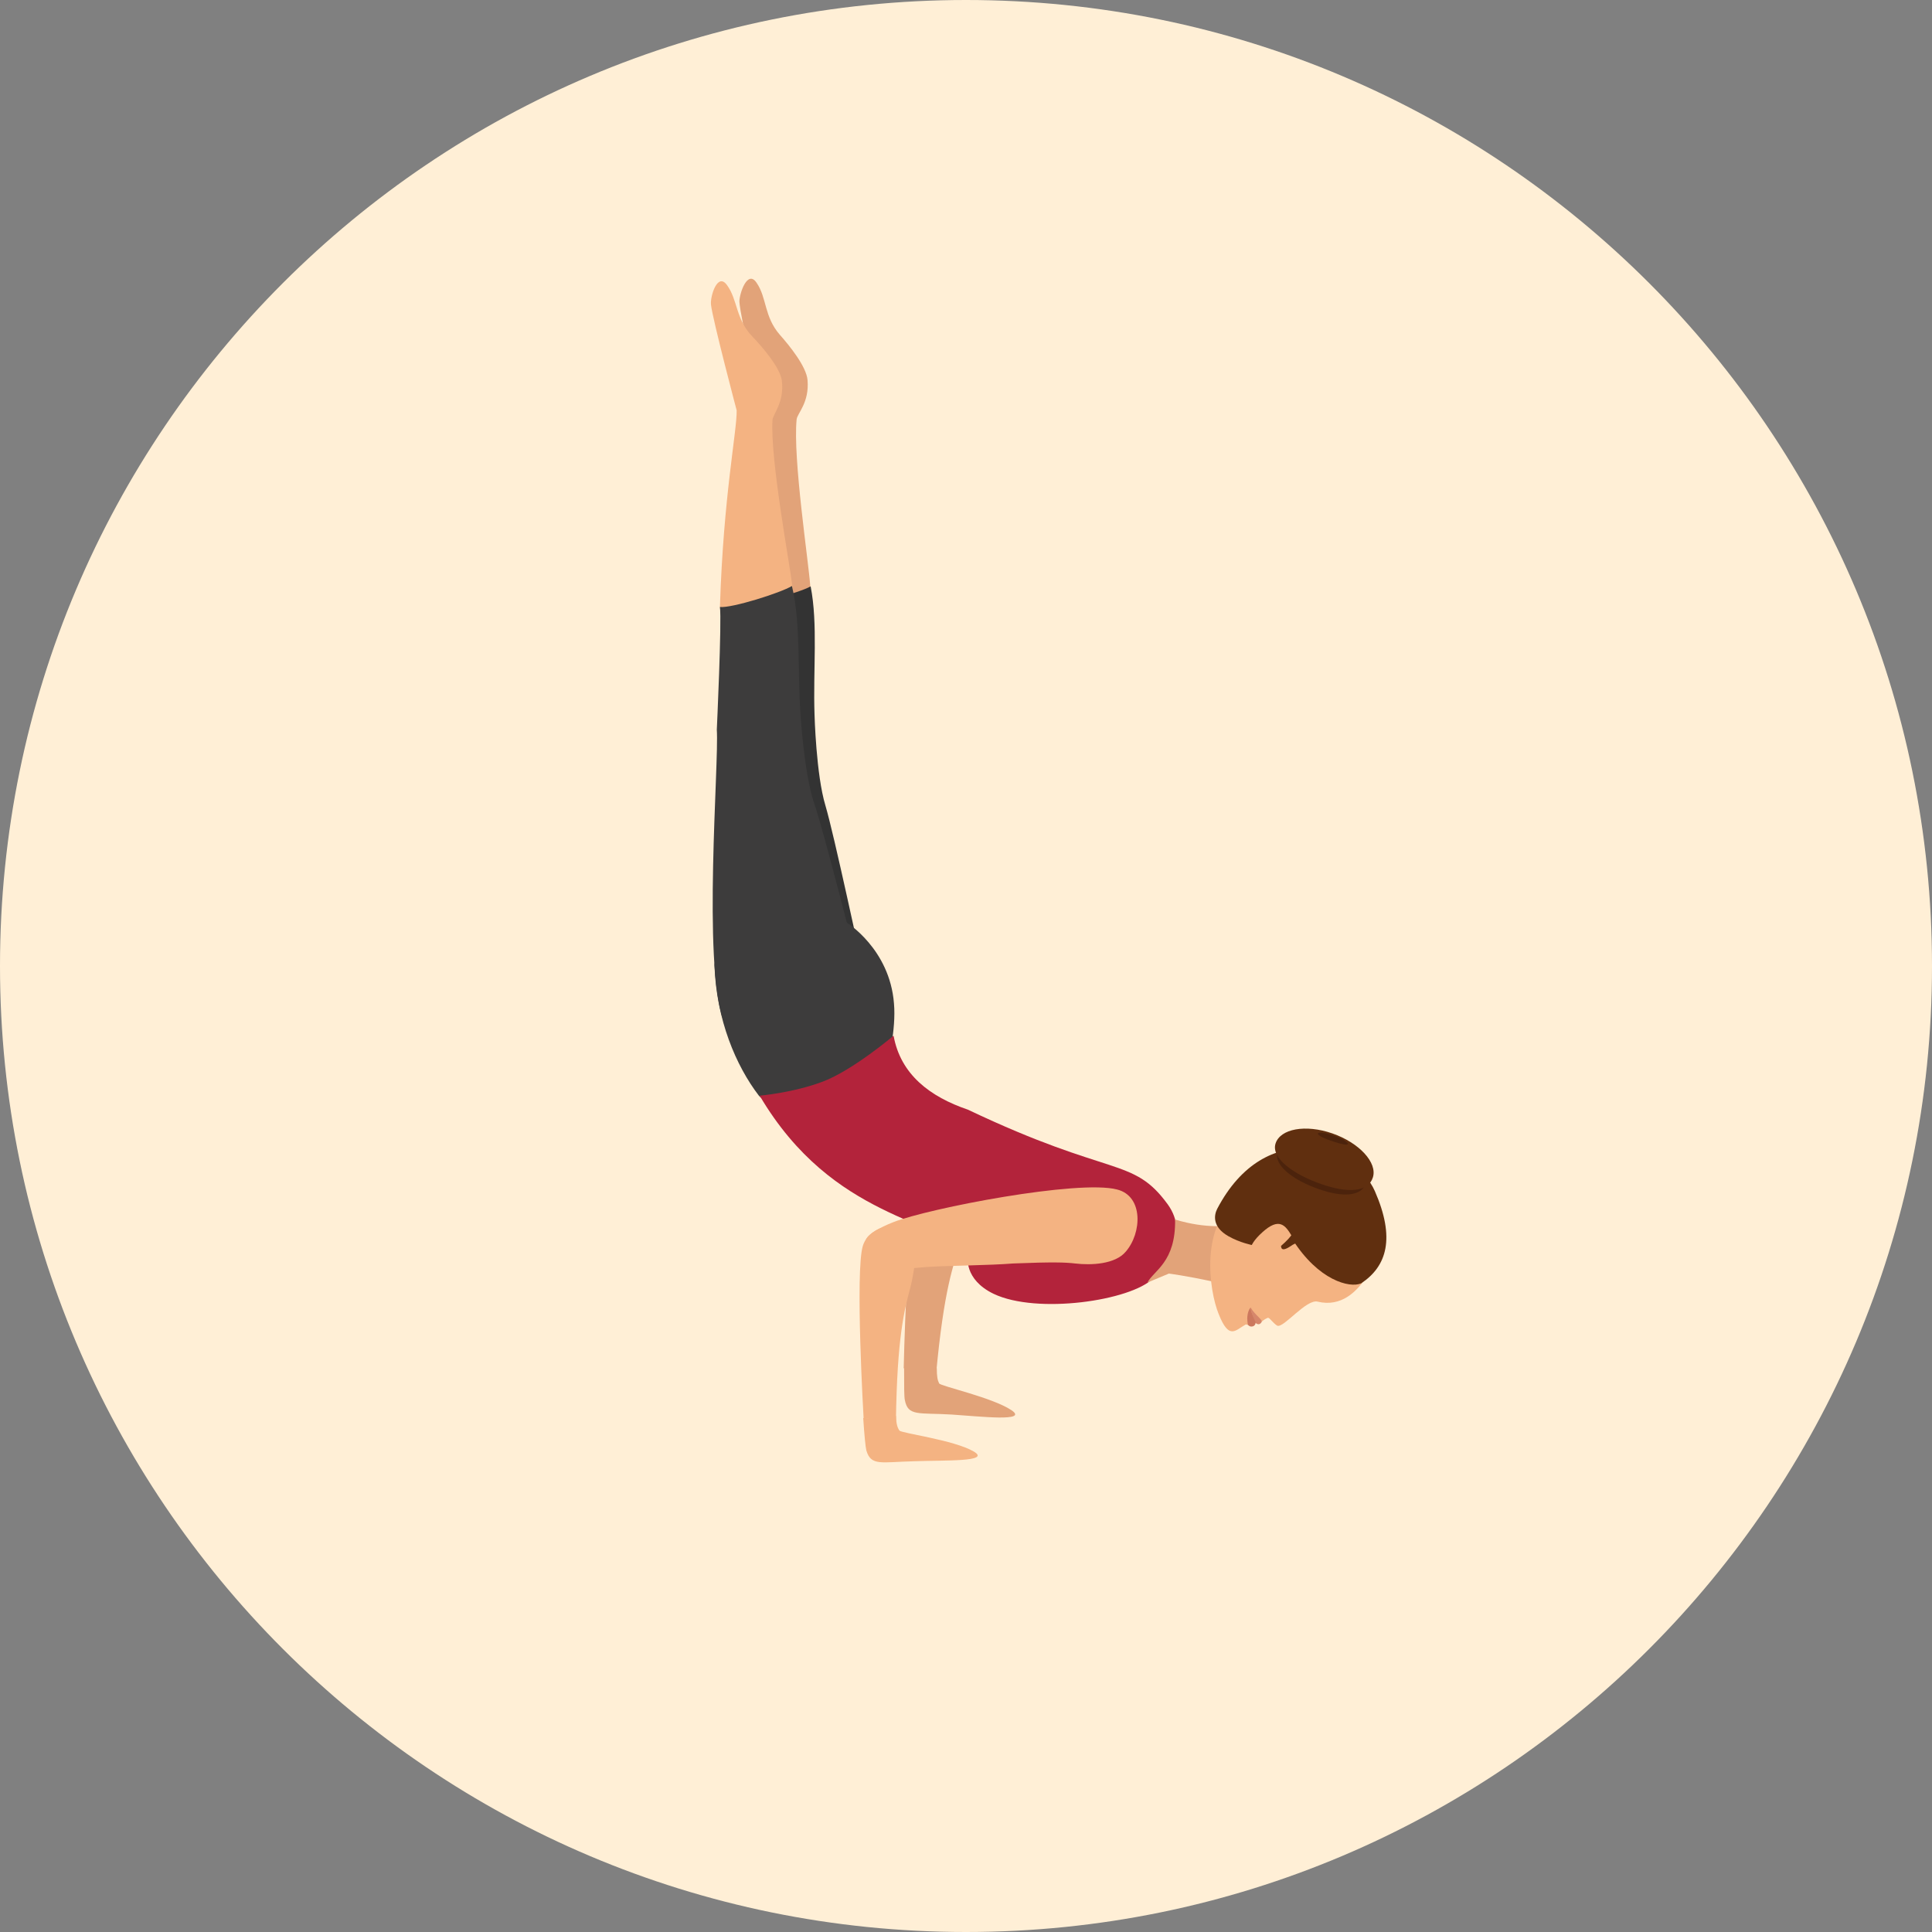 <?xml version="1.0" encoding="iso-8859-1"?>
<!-- Generator: Adobe Illustrator 19.0.0, SVG Export Plug-In . SVG Version: 6.00 Build 0)  -->
<svg version="1.1" id="Layer_1" xmlns="http://www.w3.org/2000/svg" xmlns:xlink="http://www.w3.org/1999/xlink" x="0px" y="0px"
	 viewBox="0 0 496.2 496.2" style="enable-background:new 0 0 496.2 496.2;" xml:space="preserve">
<rect x="0" y="0" width="496.2" height="496.2" fill="#808080" stroke="none"/>
<path style="fill:#FFEFD6;" d="M0,248.1C0,111.1,111.1,0,248.1,0s248.1,111.1,248.1,248.1S385.1,496.2,248.1,496.2S0,385.1,0,248.1z
	"/>
<path style="fill:#E2A379;" d="M194.3,72.6c2.7,3.9,1.9,8.7,6,13.4c2.4,2.7,6.8,8.1,7.1,11.6c0.5,5.8-2.6,8.5-2.8,10.1
	c-1,10,3.1,36.8,3.5,42.8c0.8,9.9-19,8.3-18.7,4.7c1.9-28.6,6-45.1,6.1-50.3c0,0-5.4-23.6-5.6-27.4C189.9,75.3,192,69.2,194.3,72.6z
	"/>
<path style="fill:#333333;" d="M209.2,183.6c-0.4-11.6,0.9-23.3-1-33c-3,1.7-15.6,5.1-18.7,4.7c0.3,3.6-1.9,31.4-1.9,31.4
	c0.3,8.8-5.8,59.3-1,74.8c1.1,4,2.4,7.5,3.7,10.4c2.5,5.5,34.1-2.9,34-11.1c-3.9-17.2-10-46.1-12.3-53.9
	C209.6,199,209.2,183.6,209.2,183.6z"/>
<path style="fill:#3D3C3C;" d="M228,272.9c0,0,2.2-8.4,1.6-15.2c-1.1-14-12.2-20.8-12.2-20.8s-34.2,3.9-33.9,11.1
	c0.5,13.9,5.5,25.7,11.4,33.4c2.8,3.6,17.3-0.9,17.3-0.9L228,272.9z"/>
<g>
	<path style="fill:#E2A379;" d="M240.4,353.1c2-21.9,4.5-28.5,6.4-34.1c2-5.6,2.6-12.6,2.8-13.6c-0.7-0.4-1.4-0.8-1.9-1.1
		c-3.7-1.8-6.1-1.4-7.3-1.2c0,0-3.7,0.9-5,4.2c-2.5,6.4-3.3,44.1-3.3,44.1L240.4,353.1z"/>
	<path style="fill:#E2A379;" d="M259.8,362.2c-4.9-3.3-18.3-6.2-18.6-6.9c-0.4-0.8-0.6-1.7-0.6-3.9c0,0-5.1,0.4-8.4-0.1
		c0,4.5,0,7.6,0.2,8.3c0.8,4.2,3.5,3.2,12,3.7C251.9,363.8,264.2,365.2,259.8,362.2z"/>
</g>
<path style="fill:#B3233B;" d="M255.2,332.3c11.1,5.3,35.2,1.8,41-4c3.1-3.1,9.4-11.1,3.7-19c-9-12.3-14.3-6.7-51.3-24.3
	c-9.7-3.3-17.3-9-19.1-19c0,0-10.5,8.9-18.2,11.8s-16.2,3.6-16.2,3.6c19,32.2,46.3,31.3,53.6,41.3
	C248.5,322.6,247.5,328.6,255.2,332.3z"/>
<path style="fill:#E2A379;" d="M300.2,327.1c0,0,4.2,0.5,11.5,2.1l7.2-15c-8.1,2.1-17.1-1-17.1-1c0.2,11-5.5,13.1-7.1,16.2
	L300.2,327.1z"/>
<path style="fill:#F4B382;" d="M338.4,334.3c6.2,1.5,10-2.8,12-5.5c6.2-8.6,4.6-14.5,1.5-21.5c-4.1-9.3-30.1-2.1-33.9,0.6
	c-9.8,6.8-7.5,23.5-5,29.6c2.7,6.8,4.3,4.1,6.9,2.7c0.1-0.1,0.6,0.1,0.6,0.1c0.9-0.4,2.1-1,3.6-0.9c0,0,0.7-0.6,1.2-0.8
	c0.3-0.2,0.5-0.2,0.8,0.1c0.8,0.8,1.5,1.6,2,1.8C329.8,341,335.5,333.6,338.4,334.3z"/>
<path style="fill:#D6876B;" d="M321.2,335.8c0,0-0.1,0.8,1.2,3.9c0.3,0.3,1,0.8,1.6-0.1C324.4,338.9,322.4,337.9,321.2,335.8z"/>
<path style="fill:#CC785E;" d="M321.2,335.8c0,0-1.3,1.3-0.7,4.4c0.2,0.4,0.7,0.5,0.9,0.5c1.1,0,1.1-1.1,1.1-1.1
	C321.1,336.7,321.2,335.8,321.2,335.8z"/>
<path style="fill:#602F0F;" d="M353.1,305.9c-5-11.4-28-19.3-40.5,4.6c-0.8,1.6-1.3,4.6,2.9,7c3,1.7,6.2,2.3,6.2,2.3
	c1,0.2,2,0.3,3.1,0.5c1.2,0.2,6.5-3,7.2-1.9c6.6,10.4,14.6,12.5,17.6,11.2C356.2,325.2,358.4,318,353.1,305.9z"/>
<path style="fill:#F4B382;" d="M324.2,316.5c-4.3,3.9-3.6,6.1-2,9l7.1-5.1l2.5-2.9C330.1,314.6,328.5,312.6,324.2,316.5z"/>
<path style="fill:#4C230C;" d="M328.1,295.7c1.1-3.6,7.1-4.8,13.4-2.6c6.3,2.2,10.5,6.9,9.4,10.6c-1.1,3.6-5.9,3.9-12.2,1.7
	C332.4,303.2,327,299.4,328.1,295.7z"/>
<g>
	<path style="fill:#602F0F;" d="M331.4,320.1c0.8-0.6,1.7-0.9,2.3-1.2c1-0.4,1.7-0.5,1.7-0.5l-2.6-2.8c-0.5,0.2-1,0.4-1.5,0.6
		c0,0,0.3,0.3,0.7,0.8c0,0,0,0-0.1-0.1c-0.5,0.8-1.4,1.8-2.9,3.1C329.1,320.1,328.8,321.8,331.4,320.1z"/>
	<path style="fill:#602F0F;" d="M327.6,293.7c1.2-3.8,7.7-5,14.6-2.6s11.6,7.5,10.4,11.3s-6.4,4.1-13.3,1.7
		C332.4,301.7,326.4,297.5,327.6,293.7z"/>
</g>
<path style="fill:#4C230C;" d="M338.5,291.1c0.1-0.4,1.9-0.2,4.1,0.6c2.1,0.7,3.7,1.7,3.6,2.1s-1.6,0.1-3.7-0.6
	C340.3,292.5,338.3,291.6,338.5,291.1z"/>
<path style="fill:#F4B382;" d="M186.7,73.2c2.8,3.8,2.2,8.7,6.5,13.2c2.5,2.6,7.1,7.9,7.6,11.3c0.7,5.7-2.3,8.6-2.4,10.2
	c-0.6,10.1,4.4,36.7,5.1,42.6c1.1,9.9-18.7,9-18.6,5.4c0.9-28.6,4.4-45.2,4.3-50.5c0,0-6.2-23.4-6.6-27.2
	C182.4,76,184.3,69.9,186.7,73.2z"/>
<path style="fill:#3D3C3C;" d="M205.6,183.5c-0.8-11.5,0.1-23.3-2.2-33c-3,1.8-15.4,5.7-18.5,5.4c0.5,3.6-0.8,31.5-0.8,31.5
	c0.6,8.8-3.7,59.5,1.7,74.8c1.2,4,2.7,7.4,4.1,10.2c2.7,5.4,34-4.2,33.6-12.3c-4.5-17.1-11.7-45.8-14.3-53.5
	C206.5,198.9,205.6,183.5,205.6,183.5z"/>
<g>
	<path style="fill:#F4B382;" d="M230.1,365.2c0.3-22,2.2-28.8,3.7-34.5s1.6-12.7,1.7-13.8c-0.8-0.4-1.4-0.7-2-0.9
		c-3.8-1.5-6.2-0.9-7.3-0.6c0,0-3.6,1.2-4.6,4.6c-2,6.6,0.2,44.2,0.2,44.2L230.1,365.2z"/>
	<path style="fill:#F4B382;" d="M250.1,372.8c-5.1-3-18.7-4.7-19.1-5.4c-0.5-0.7-0.8-1.6-0.9-3.8c0,0-5.1,0.8-8.4,0.6
		c0.3,4.5,0.6,7.5,0.8,8.3c1.2,4.1,3.8,3,12.2,2.8C242.4,375,254.7,375.5,250.1,372.8z"/>
	<path style="fill:#F4B382;" d="M224.3,326.3c5.2-0.1,13.7-0.9,13.7-0.9c6.9-0.4,16-0.4,22.2-0.9c10.2-0.4,13.3-0.3,15.9,0
		c4.2,0.5,10.3,0.2,13-3c4.2-4.8,4.6-14.3-2.2-16c-9.9-2.6-48.3,4.8-57.5,8.4c-3.8,1.5-6.2,3.1-6.8,4.1s-0.7,3.8,0.9,7
		C223.7,325.3,223.9,325.8,224.3,326.3z"/>
</g>
<g>
</g>
<g>
</g>
<g>
</g>
<g>
</g>
<g>
</g>
<g>
</g>
<g>
</g>
<g>
</g>
<g>
</g>
<g>
</g>
<g>
</g>
<g>
</g>
<g>
</g>
<g>
</g>
<g>
</g>
</svg>
